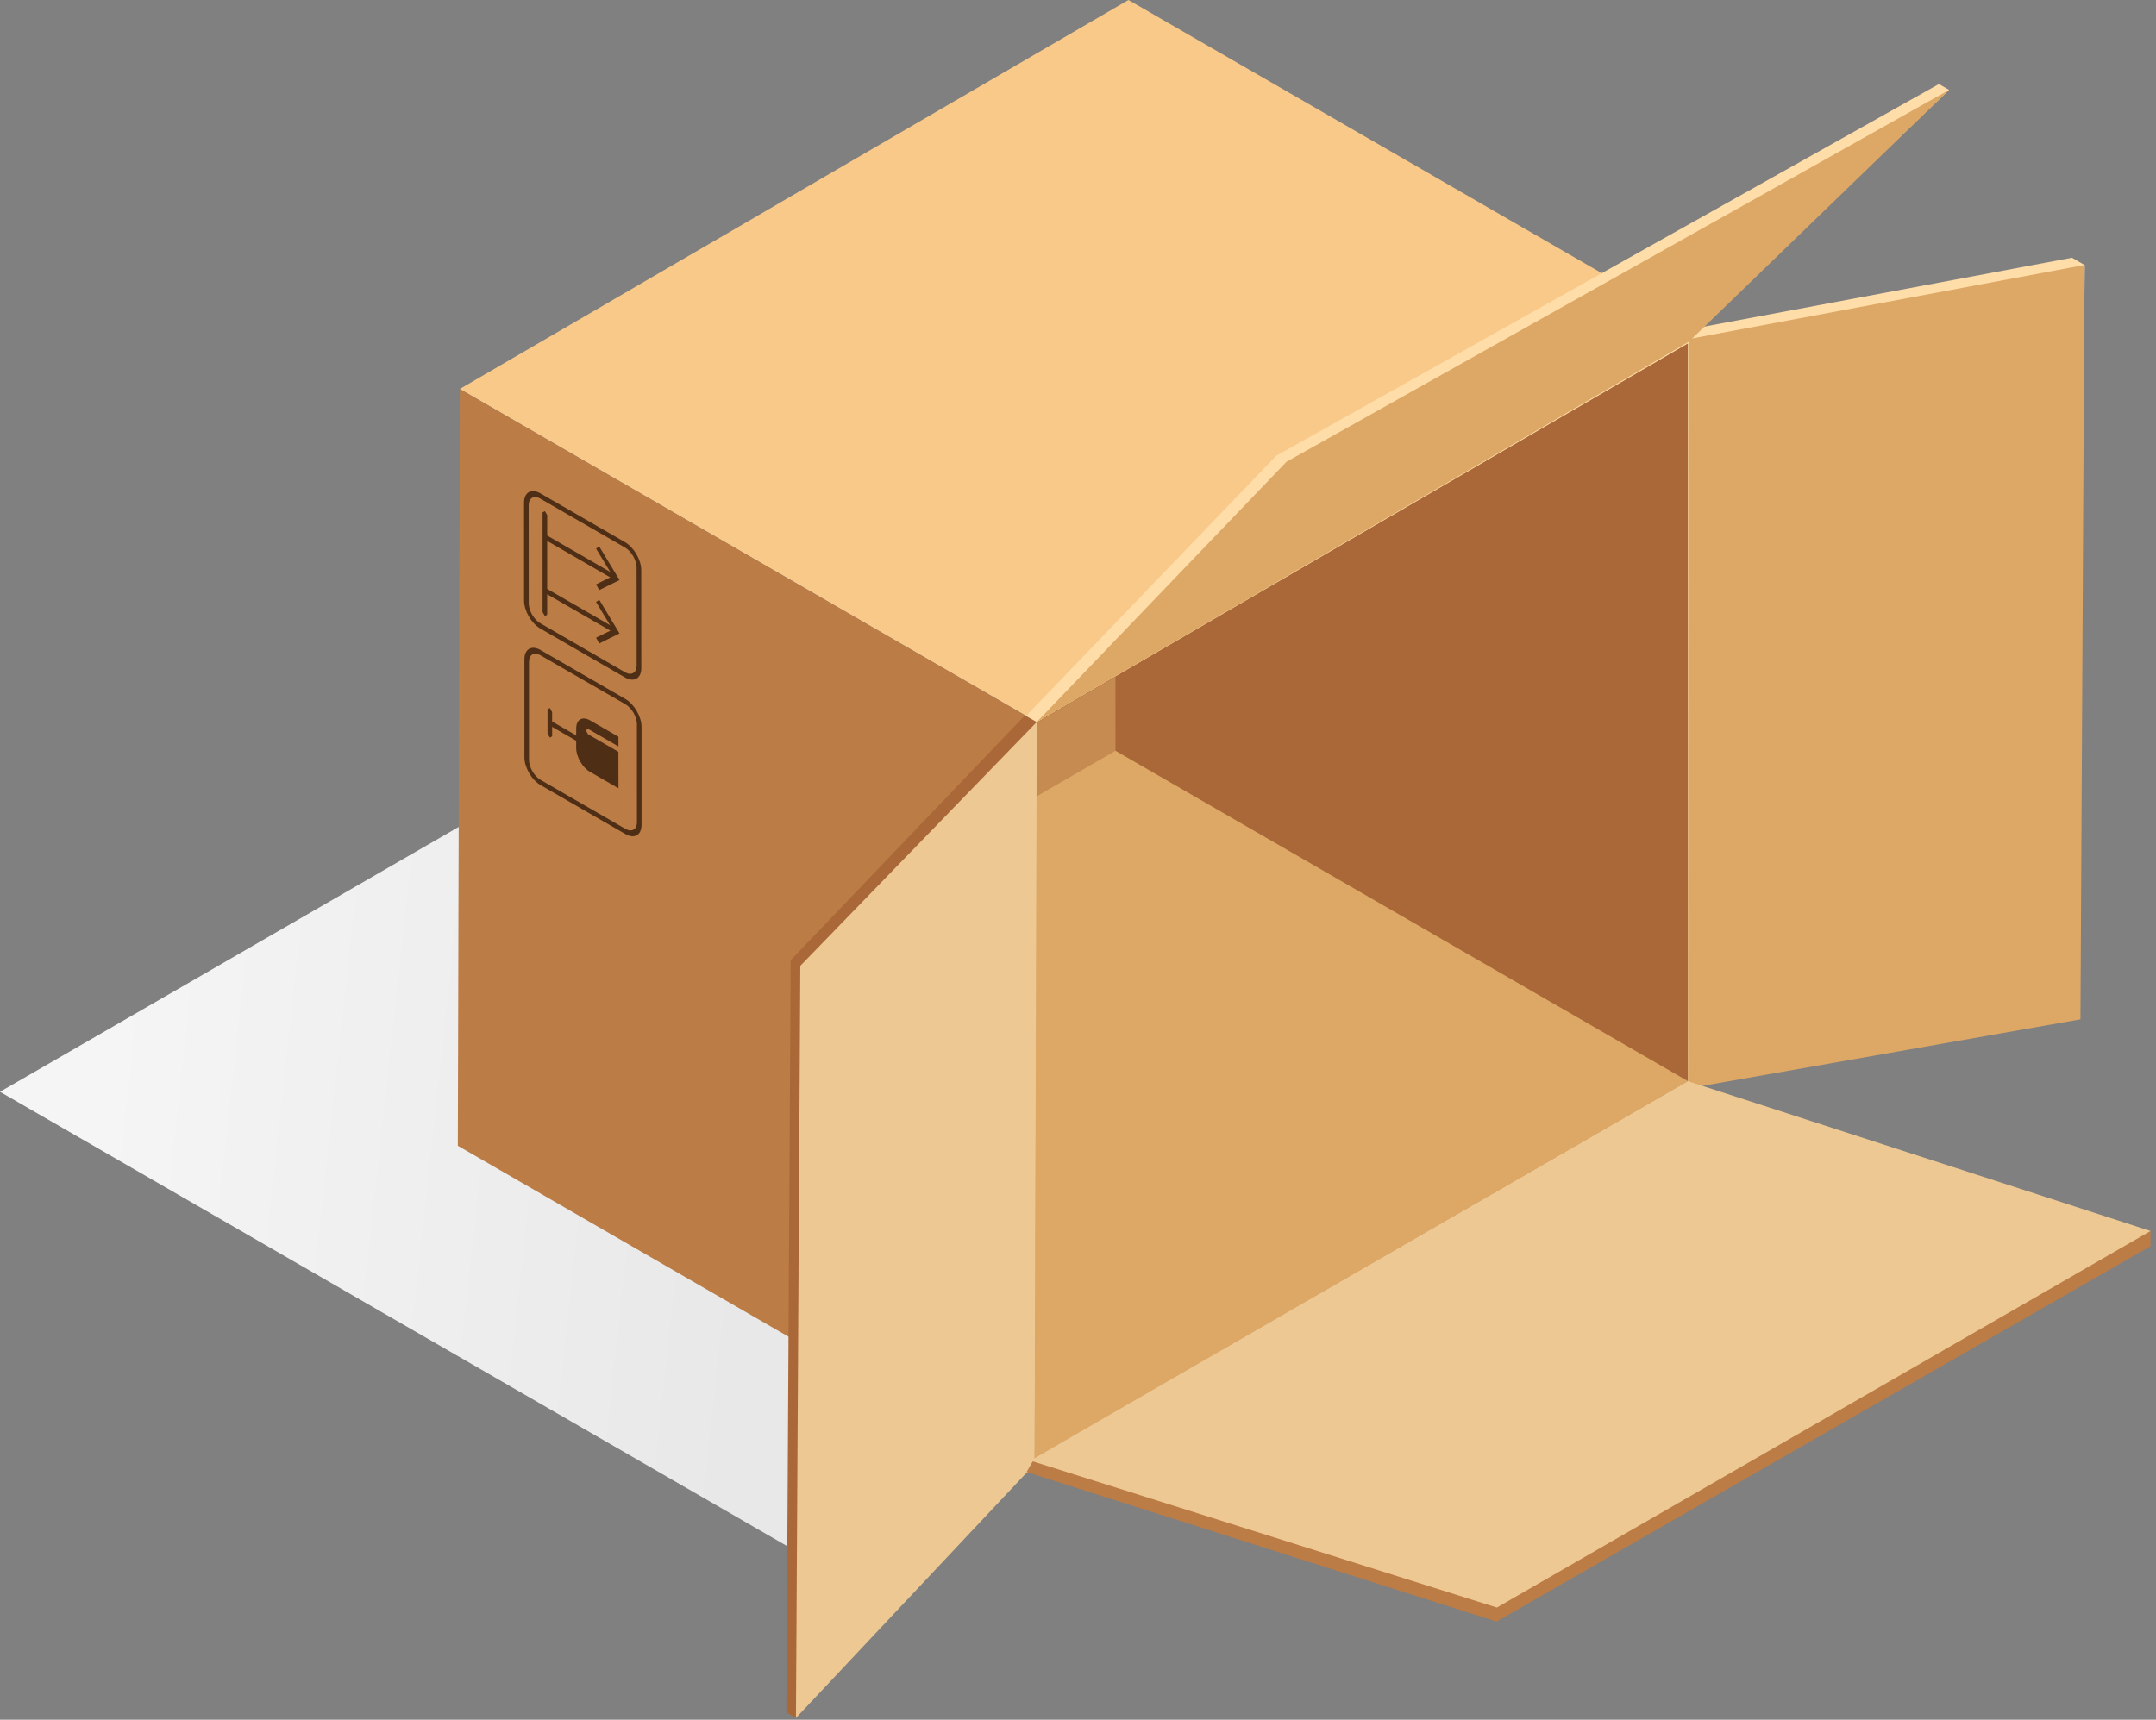 <svg xmlns="http://www.w3.org/2000/svg" width="376" height="300" viewBox="0 0 376 300">
    <rect x="0" y="0" width="376" height="300" fill="#808080" stroke="none"/>
    <defs>
        <linearGradient id="a" x1="7.217%" x2="54.501%" y1="44.987%" y2="47.915%">
            <stop offset="0%" stop-color="#F5F5F5"/>
            <stop offset="100%" stop-color="#E8E8E8"/>
        </linearGradient>
    </defs>
    <g fill="none" fill-rule="evenodd">
        <path fill="url(#a)" d="M145.225 274.303L0 190.46l99.939-57.72 145.234 83.848-99.948 57.715"/>
        <path fill="#FFDDA8" d="M229.21 228.018l66.714-38.513-.013-132.287-46.47 26.823-20.248 11.682-50.37 29.086.03 132.24v.047l50.358-29.078"/>
        <path fill="#AA6838" d="M294.39 188.616l-.02-128.706-113.565 66.048-.402 128.46 113.988-65.802"/>
        <path fill="#DDA866" d="M294.39 188.616l-100.543-58.044-13.167 8.398-.277 115.448 113.988-65.802"/>
        <path fill="#F9C98A" d="M178.844 124.818L80.188 67.854l50.06-29.13 20.265-11.806L196.798 0l99.113 57.218-46.47 26.823-20.321 11.76-50.276 29.017"/>
        <path fill="#BC7C46" d="M178.83 124.818L80.197 67.872l-.354 132.006 99.002 57.17-.013-132.23"/>
        <path fill="#FFDDA8" d="M296.158 187.488l65.992-11.928 1.426-129.31-2.225-1.292-65.44 12.26-1.378 1.927-.056 127.414 1.68.929"/>
        <path fill="#DDA866" d="M363.532 46.224l-68.999 12.921-.12 129.5 1.693.92 66.718-11.745.708-131.596"/>
        <path fill="#BC7C46" d="M375.05 214.743l-82.115-24.05-113.258 64.096-.833 1.944 82.153 26.14 114.048-65.478.004-2.652"/>
        <path fill="#EDC893" d="M179.677 254.79l81.368 25.638 114.004-65.685-80.658-26.127-114.714 66.173"/>
        <path fill="#4F2E16" d="M95.031 94.137l-.004-.942 12.152 7.016-.008.942-12.14-7.016"/>
        <path fill="#4F2E16" d="M104.505 102.933l-.557-.994 2.912-1.447-2.912-4.795.557-.368 3.543 5.858-3.543 1.746M95.031 103.442l-.008-.941 12.152 7.007v.933l-12.144-6.999"/>
        <path fill="#4F2E16" d="M104.505 112.25l-.557-1.01 2.907-1.426-2.907-4.808.557-.376 3.538 5.867-3.538 1.754M94.617 106.777l.004-17.383.402-.225.406.683-.005 17.392-.397.22-.41-.687"/>
        <path fill="#4F2E16" d="M111.02 99.023c0-1.287-.903-2.864-2.018-3.508L94.22 86.98c-1.114-.64-2.022-.108-2.022 1.18l.01 17.068c0 1.283.898 2.855 2.012 3.486l14.779 8.55c1.114.638 2.026.111 2.03-1.167l-.008-17.073zm-19.626 5.746l-.004-17.082c.004-1.805 1.27-2.527 2.83-1.637l14.782 8.528c1.568.916 2.838 3.106 2.83 4.907l.008 17.077c-.004 1.793-1.27 2.514-2.833 1.625l-14.788-8.545c-1.555-.899-2.825-3.085-2.825-4.873zM111.076 126.347c.013-1.296-.907-2.855-2.018-3.495l-14.796-8.536c-1.097-.644-2-.138-2.008 1.166v17.077c.008 1.27.902 2.834 2.017 3.486l14.792 8.545c1.106.635 2.026.113 2.017-1.162l-.004-17.081zm-19.622 5.75v-17.081c-.004-1.797 1.262-2.519 2.813-1.625l14.787 8.537c1.555.903 2.83 3.084 2.83 4.881v17.073c0 1.806-1.257 2.518-2.813 1.62l-14.791-8.536c-1.556-.899-2.826-3.076-2.826-4.869z"/>
        <path fill="#4F2E16" d="M95.485 125.872l.41-.233 10.58 6.108.406.709-.402.228-10.597-6.117-.397-.695"/>
        <path fill="#4F2E16" d="M95.49 127.98v-4.22l.397-.256.401.718.005 4.229-.398.233-.406-.704M107.857 137.519l-4.946-2.86c-1.34-.76-2.428-2.644-2.428-4.182l.009-3.413c-.009-1.546 1.08-2.173 2.415-1.4l4.946 2.86v1.685l-5.3-3.058-.39.233.39.708 5.296 3.055.008 6.372"/>
        <path fill="#C68B51" d="M194.534 130.97l-.009-12.909-13.798 8.027-.047 12.882 13.854-8"/>
        <path fill="#FFDDA8" d="M339.92 15.686L294.29 59.223l-113.486 66.735-1.84-1.088 43.601-45.36 115.582-64.848 1.771 1.024"/>
        <path fill="#DDA866" d="M294.533 59.612l45.386-43.926-115.564 64.878-43.55 45.394 113.728-66.346"/>
        <path fill="#AA6838" d="M178.044 254.807l2.761-128.849-2.06-1.17-40.855 42.72-.752 131.216 1.672.967 39.234-44.884"/>
        <path fill="#EDC893" d="M180.403 254.418l.402-128.46-41.234 42.526-.76 131.207 40.041-42.595 1.551-2.678"/>
    </g>
</svg>
